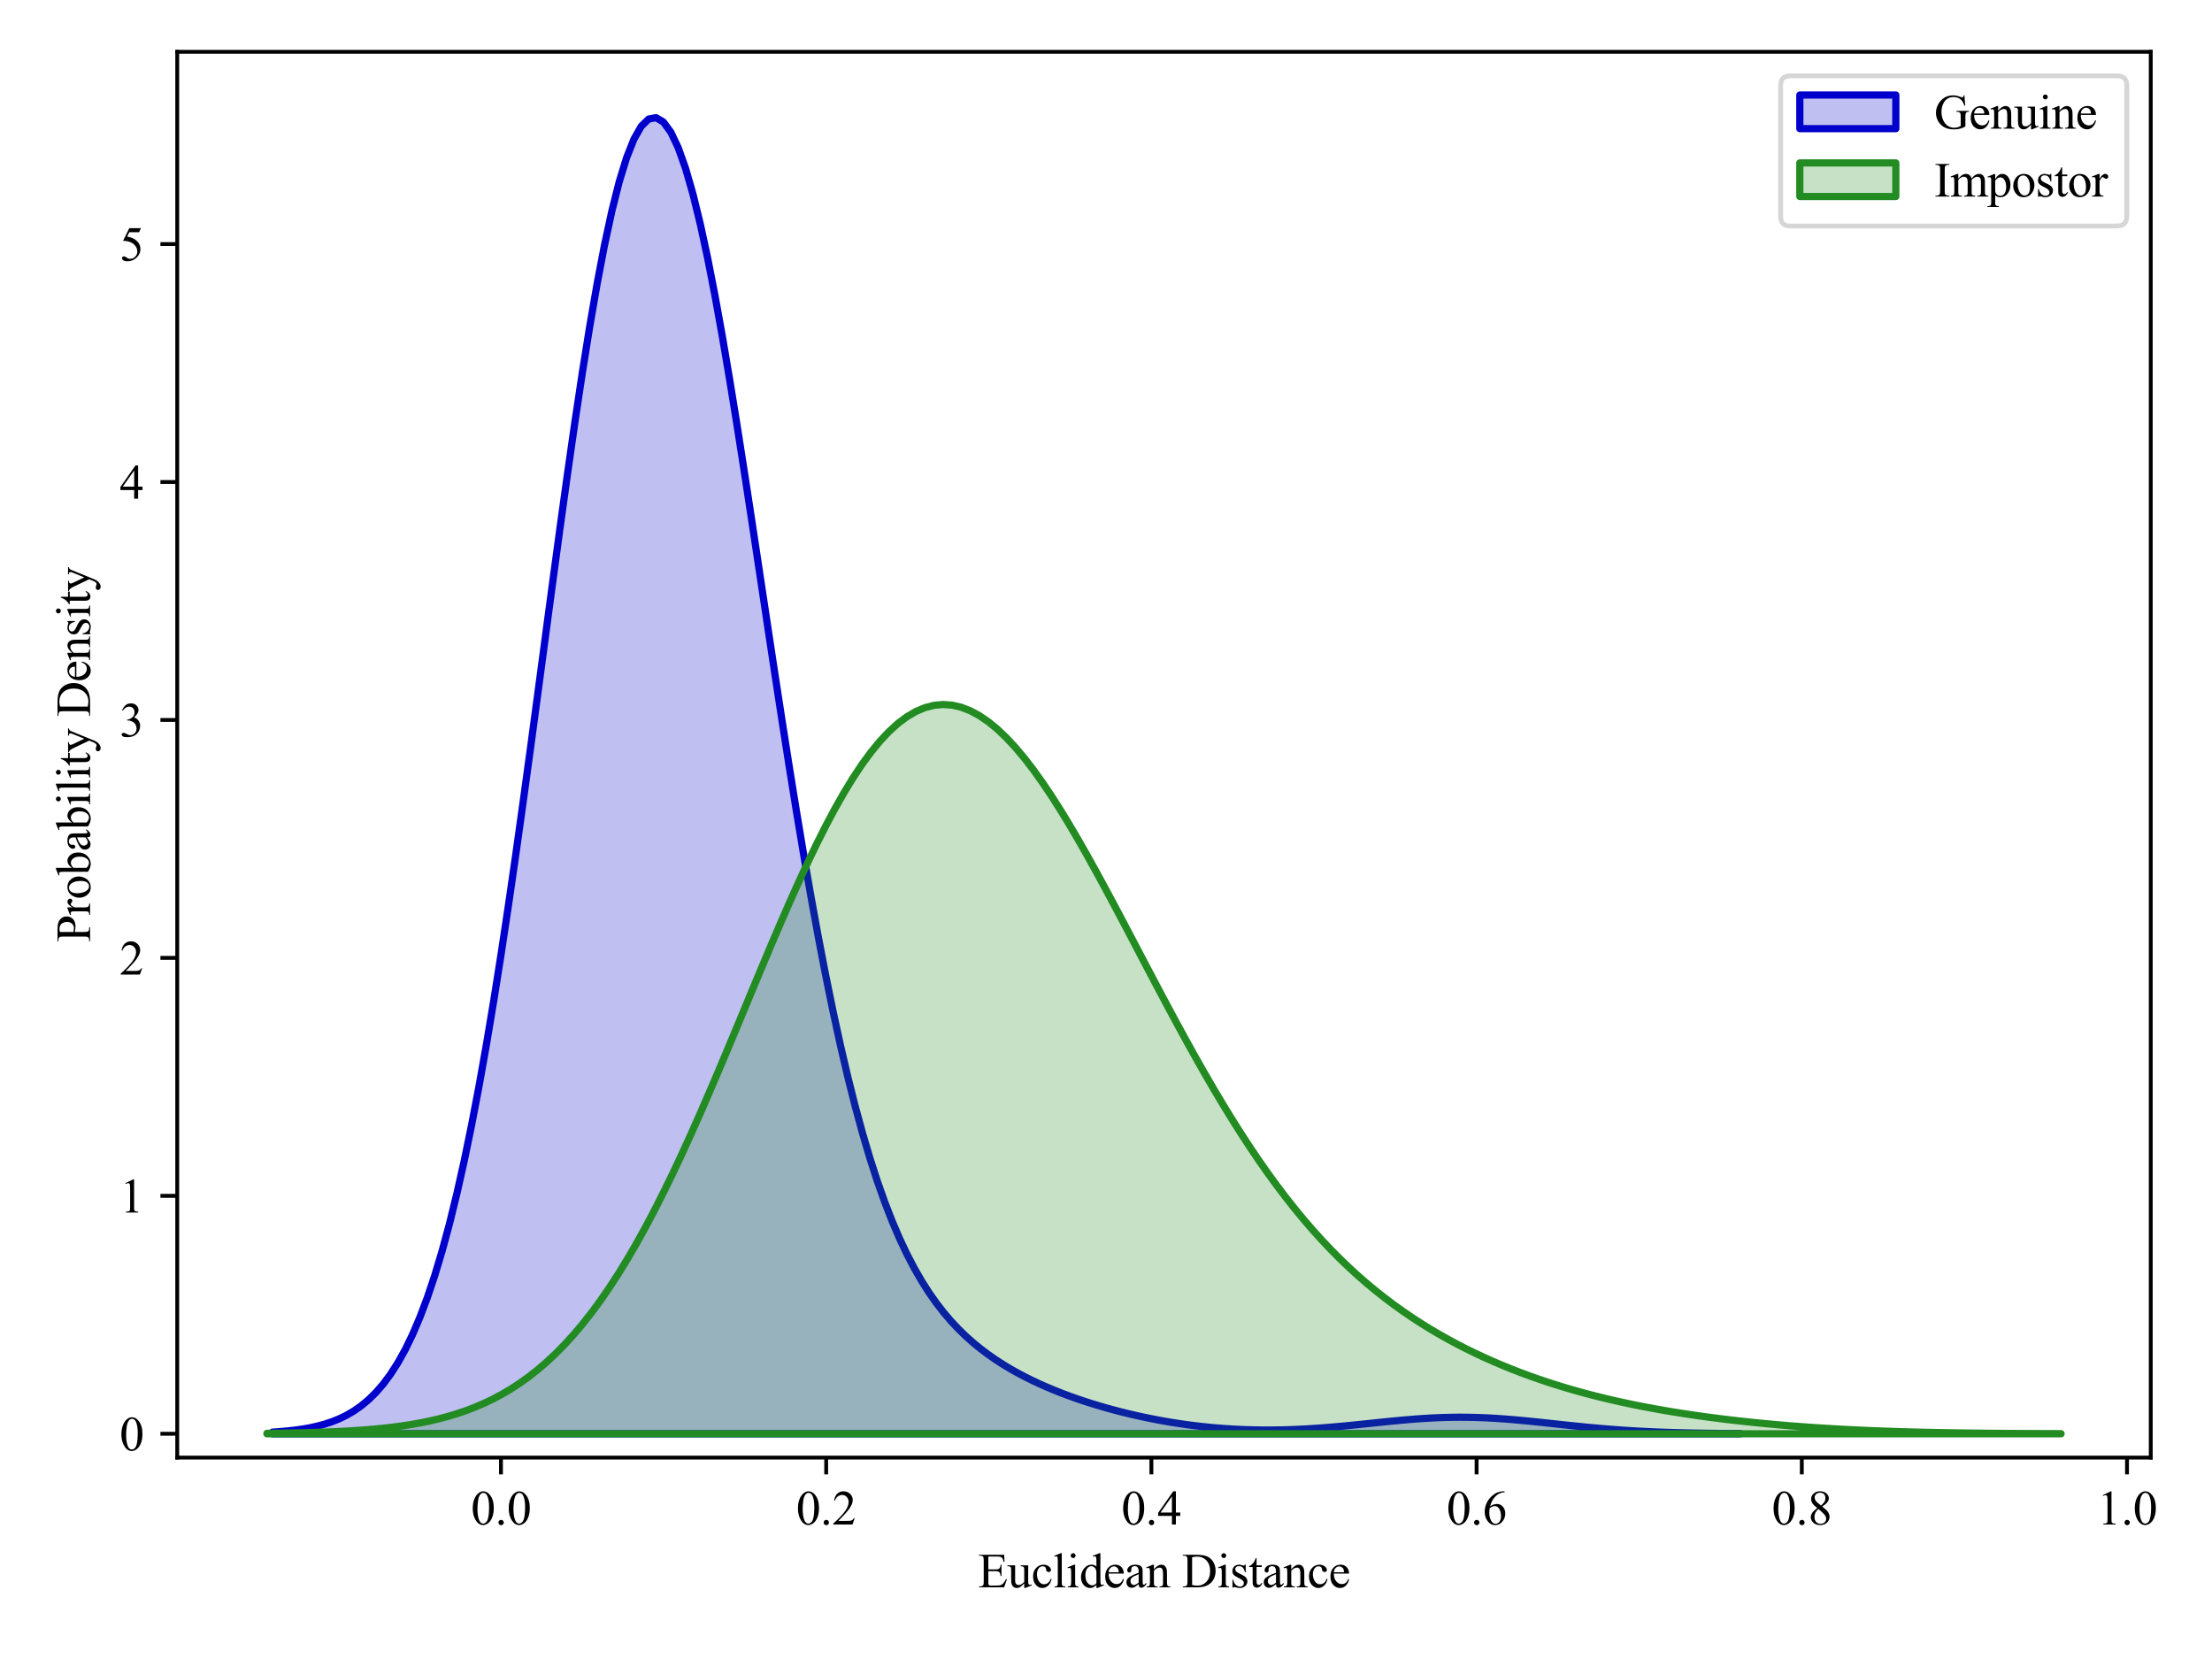 <?xml version="1.0" encoding="utf-8" standalone="no"?>
<!DOCTYPE svg PUBLIC "-//W3C//DTD SVG 1.1//EN"
  "http://www.w3.org/Graphics/SVG/1.1/DTD/svg11.dtd">
<svg xmlns:xlink="http://www.w3.org/1999/xlink" width="460.8pt" height="345.6pt" viewBox="0 0 460.8 345.6" xmlns="http://www.w3.org/2000/svg" version="1.1">
 <defs>
  <style type="text/css">*{stroke-linejoin: round; stroke-linecap: butt}</style>
 </defs>
 <g id="figure_1">
  <g id="patch_1">
   <path d="M 0 345.6 
L 460.8 345.6 
L 460.8 0 
L 0 0 
z
" style="fill: #ffffff"/>
  </g>
  <g id="axes_1">
   <g id="patch_2">
    <path d="M 36.92 303.64 
L 448.043 303.64 
L 448.043 10.8 
L 36.92 10.8 
z
" style="fill: #ffffff"/>
   </g>
   <g id="PolyCollection_1">
    <defs>
     <path id="mf2ef8d6e14" d="M 56.767 -47.264 
L 56.767 -46.917 
L 58.304 -46.917 
L 59.84 -46.917 
L 61.377 -46.917 
L 62.913 -46.917 
L 64.45 -46.917 
L 65.986 -46.917 
L 67.523 -46.917 
L 69.059 -46.917 
L 70.596 -46.917 
L 72.132 -46.917 
L 73.669 -46.917 
L 75.205 -46.917 
L 76.742 -46.917 
L 78.278 -46.917 
L 79.815 -46.917 
L 81.351 -46.917 
L 82.888 -46.917 
L 84.424 -46.917 
L 85.961 -46.917 
L 87.497 -46.917 
L 89.034 -46.917 
L 90.571 -46.917 
L 92.107 -46.917 
L 93.644 -46.917 
L 95.18 -46.917 
L 96.717 -46.917 
L 98.253 -46.917 
L 99.79 -46.917 
L 101.326 -46.917 
L 102.863 -46.917 
L 104.399 -46.917 
L 105.936 -46.917 
L 107.472 -46.917 
L 109.009 -46.917 
L 110.545 -46.917 
L 112.082 -46.917 
L 113.618 -46.917 
L 115.155 -46.917 
L 116.691 -46.917 
L 118.228 -46.917 
L 119.764 -46.917 
L 121.301 -46.917 
L 122.837 -46.917 
L 124.374 -46.917 
L 125.91 -46.917 
L 127.447 -46.917 
L 128.983 -46.917 
L 130.52 -46.917 
L 132.056 -46.917 
L 133.593 -46.917 
L 135.13 -46.917 
L 136.666 -46.917 
L 138.203 -46.917 
L 139.739 -46.917 
L 141.276 -46.917 
L 142.812 -46.917 
L 144.349 -46.917 
L 145.885 -46.917 
L 147.422 -46.917 
L 148.958 -46.917 
L 150.495 -46.917 
L 152.031 -46.917 
L 153.568 -46.917 
L 155.104 -46.917 
L 156.641 -46.917 
L 158.177 -46.917 
L 159.714 -46.917 
L 161.25 -46.917 
L 162.787 -46.917 
L 164.323 -46.917 
L 165.86 -46.917 
L 167.396 -46.917 
L 168.933 -46.917 
L 170.469 -46.917 
L 172.006 -46.917 
L 173.542 -46.917 
L 175.079 -46.917 
L 176.615 -46.917 
L 178.152 -46.917 
L 179.688 -46.917 
L 181.225 -46.917 
L 182.762 -46.917 
L 184.298 -46.917 
L 185.835 -46.917 
L 187.371 -46.917 
L 188.908 -46.917 
L 190.444 -46.917 
L 191.981 -46.917 
L 193.517 -46.917 
L 195.054 -46.917 
L 196.59 -46.917 
L 198.127 -46.917 
L 199.663 -46.917 
L 201.2 -46.917 
L 202.736 -46.917 
L 204.273 -46.917 
L 205.809 -46.917 
L 207.346 -46.917 
L 208.882 -46.917 
L 210.419 -46.917 
L 211.955 -46.917 
L 213.492 -46.917 
L 215.028 -46.917 
L 216.565 -46.917 
L 218.101 -46.917 
L 219.638 -46.917 
L 221.174 -46.917 
L 222.711 -46.917 
L 224.247 -46.917 
L 225.784 -46.917 
L 227.321 -46.917 
L 228.857 -46.917 
L 230.394 -46.917 
L 231.93 -46.917 
L 233.467 -46.917 
L 235.003 -46.917 
L 236.54 -46.917 
L 238.076 -46.917 
L 239.613 -46.917 
L 241.149 -46.917 
L 242.686 -46.917 
L 244.222 -46.917 
L 245.759 -46.917 
L 247.295 -46.917 
L 248.832 -46.917 
L 250.368 -46.917 
L 251.905 -46.917 
L 253.441 -46.917 
L 254.978 -46.917 
L 256.514 -46.917 
L 258.051 -46.917 
L 259.587 -46.917 
L 261.124 -46.917 
L 262.66 -46.917 
L 264.197 -46.917 
L 265.733 -46.917 
L 267.27 -46.917 
L 268.806 -46.917 
L 270.343 -46.917 
L 271.879 -46.917 
L 273.416 -46.917 
L 274.953 -46.917 
L 276.489 -46.917 
L 278.026 -46.917 
L 279.562 -46.917 
L 281.099 -46.917 
L 282.635 -46.917 
L 284.172 -46.917 
L 285.708 -46.917 
L 287.245 -46.917 
L 288.781 -46.917 
L 290.318 -46.917 
L 291.854 -46.917 
L 293.391 -46.917 
L 294.927 -46.917 
L 296.464 -46.917 
L 298 -46.917 
L 299.537 -46.917 
L 301.073 -46.917 
L 302.61 -46.917 
L 304.146 -46.917 
L 305.683 -46.917 
L 307.219 -46.917 
L 308.756 -46.917 
L 310.292 -46.917 
L 311.829 -46.917 
L 313.365 -46.917 
L 314.902 -46.917 
L 316.438 -46.917 
L 317.975 -46.917 
L 319.512 -46.917 
L 321.048 -46.917 
L 322.585 -46.917 
L 324.121 -46.917 
L 325.658 -46.917 
L 327.194 -46.917 
L 328.731 -46.917 
L 330.267 -46.917 
L 331.804 -46.917 
L 333.34 -46.917 
L 334.877 -46.917 
L 336.413 -46.917 
L 337.95 -46.917 
L 339.486 -46.917 
L 341.023 -46.917 
L 342.559 -46.917 
L 344.096 -46.917 
L 345.632 -46.917 
L 347.169 -46.917 
L 348.705 -46.917 
L 350.242 -46.917 
L 351.778 -46.917 
L 353.315 -46.917 
L 354.851 -46.917 
L 356.388 -46.917 
L 357.924 -46.917 
L 359.461 -46.917 
L 360.997 -46.917 
L 362.534 -46.917 
L 362.534 -46.955 
L 362.534 -46.955 
L 360.997 -46.965 
L 359.461 -46.978 
L 357.924 -46.993 
L 356.388 -47.011 
L 354.851 -47.033 
L 353.315 -47.059 
L 351.778 -47.09 
L 350.242 -47.126 
L 348.705 -47.169 
L 347.169 -47.218 
L 345.632 -47.274 
L 344.096 -47.338 
L 342.559 -47.411 
L 341.023 -47.492 
L 339.486 -47.583 
L 337.95 -47.684 
L 336.413 -47.794 
L 334.877 -47.913 
L 333.34 -48.042 
L 331.804 -48.179 
L 330.267 -48.325 
L 328.731 -48.477 
L 327.194 -48.635 
L 325.658 -48.797 
L 324.121 -48.962 
L 322.585 -49.128 
L 321.048 -49.291 
L 319.512 -49.451 
L 317.975 -49.605 
L 316.438 -49.751 
L 314.902 -49.886 
L 313.365 -50.007 
L 311.829 -50.114 
L 310.292 -50.204 
L 308.756 -50.275 
L 307.219 -50.326 
L 305.683 -50.357 
L 304.146 -50.366 
L 302.61 -50.354 
L 301.073 -50.32 
L 299.537 -50.266 
L 298 -50.193 
L 296.464 -50.101 
L 294.927 -49.993 
L 293.391 -49.87 
L 291.854 -49.735 
L 290.318 -49.59 
L 288.781 -49.437 
L 287.245 -49.28 
L 285.708 -49.12 
L 284.172 -48.96 
L 282.635 -48.802 
L 281.099 -48.648 
L 279.562 -48.501 
L 278.026 -48.363 
L 276.489 -48.234 
L 274.953 -48.116 
L 273.416 -48.012 
L 271.879 -47.921 
L 270.343 -47.844 
L 268.806 -47.783 
L 267.27 -47.739 
L 265.733 -47.711 
L 264.197 -47.701 
L 262.66 -47.708 
L 261.124 -47.733 
L 259.587 -47.776 
L 258.051 -47.838 
L 256.514 -47.92 
L 254.978 -48.02 
L 253.441 -48.139 
L 251.905 -48.278 
L 250.368 -48.437 
L 248.832 -48.616 
L 247.295 -48.814 
L 245.759 -49.033 
L 244.222 -49.271 
L 242.686 -49.529 
L 241.149 -49.807 
L 239.613 -50.106 
L 238.076 -50.424 
L 236.54 -50.763 
L 235.003 -51.123 
L 233.467 -51.503 
L 231.93 -51.905 
L 230.394 -52.328 
L 228.857 -52.774 
L 227.321 -53.244 
L 225.784 -53.738 
L 224.247 -54.258 
L 222.711 -54.806 
L 221.174 -55.383 
L 219.638 -55.992 
L 218.101 -56.635 
L 216.565 -57.314 
L 215.028 -58.034 
L 213.492 -58.797 
L 211.955 -59.61 
L 210.419 -60.476 
L 208.882 -61.403 
L 207.346 -62.398 
L 205.809 -63.47 
L 204.273 -64.628 
L 202.736 -65.883 
L 201.2 -67.251 
L 199.663 -68.744 
L 198.127 -70.381 
L 196.59 -72.18 
L 195.054 -74.162 
L 193.517 -76.349 
L 191.981 -78.765 
L 190.444 -81.436 
L 188.908 -84.388 
L 187.371 -87.649 
L 185.835 -91.245 
L 184.298 -95.204 
L 182.762 -99.551 
L 181.225 -104.31 
L 179.688 -109.502 
L 178.152 -115.146 
L 176.615 -121.255 
L 175.079 -127.837 
L 173.542 -134.895 
L 172.006 -142.425 
L 170.469 -150.416 
L 168.933 -158.848 
L 167.396 -167.693 
L 165.86 -176.914 
L 164.323 -186.465 
L 162.787 -196.291 
L 161.25 -206.327 
L 159.714 -216.501 
L 158.177 -226.729 
L 156.641 -236.925 
L 155.104 -246.993 
L 153.568 -256.832 
L 152.031 -266.338 
L 150.495 -275.406 
L 148.958 -283.928 
L 147.422 -291.799 
L 145.885 -298.918 
L 144.349 -305.19 
L 142.812 -310.524 
L 141.276 -314.842 
L 139.739 -318.077 
L 138.203 -320.174 
L 136.666 -321.091 
L 135.13 -320.804 
L 133.593 -319.304 
L 132.056 -316.599 
L 130.52 -312.712 
L 128.983 -307.685 
L 127.447 -301.574 
L 125.91 -294.451 
L 124.374 -286.399 
L 122.837 -277.514 
L 121.301 -267.902 
L 119.764 -257.674 
L 118.228 -246.948 
L 116.691 -235.845 
L 115.155 -224.484 
L 113.618 -212.983 
L 112.082 -201.457 
L 110.545 -190.013 
L 109.009 -178.752 
L 107.472 -167.764 
L 105.936 -157.13 
L 104.399 -146.919 
L 102.863 -137.189 
L 101.326 -127.986 
L 99.79 -119.344 
L 98.253 -111.288 
L 96.717 -103.829 
L 95.18 -96.971 
L 93.644 -90.708 
L 92.107 -85.026 
L 90.571 -79.905 
L 89.034 -75.321 
L 87.497 -71.243 
L 85.961 -67.639 
L 84.424 -64.474 
L 82.888 -61.712 
L 81.351 -59.318 
L 79.815 -57.254 
L 78.278 -55.487 
L 76.742 -53.983 
L 75.205 -52.712 
L 73.669 -51.643 
L 72.132 -50.75 
L 70.596 -50.008 
L 69.059 -49.397 
L 67.523 -48.895 
L 65.986 -48.486 
L 64.45 -48.155 
L 62.913 -47.888 
L 61.377 -47.674 
L 59.84 -47.504 
L 58.304 -47.37 
L 56.767 -47.264 
z
" style="stroke: #0000cc; stroke-width: 1.5"/>
    </defs>
    <g clip-path="url(#p841acccc74)">
     <use xlink:href="#mf2ef8d6e14" x="0" y="345.6" style="fill: #0000cc; fill-opacity: 0.25; stroke: #0000cc; stroke-width: 1.5"/>
    </g>
   </g>
   <g id="PolyCollection_2">
    <defs>
     <path id="m8589defa56" d="M 55.607 -47.014 
L 55.607 -46.917 
L 57.486 -46.917 
L 59.364 -46.917 
L 61.242 -46.917 
L 63.12 -46.917 
L 64.998 -46.917 
L 66.876 -46.917 
L 68.754 -46.917 
L 70.632 -46.917 
L 72.511 -46.917 
L 74.389 -46.917 
L 76.267 -46.917 
L 78.145 -46.917 
L 80.023 -46.917 
L 81.901 -46.917 
L 83.779 -46.917 
L 85.658 -46.917 
L 87.536 -46.917 
L 89.414 -46.917 
L 91.292 -46.917 
L 93.17 -46.917 
L 95.048 -46.917 
L 96.926 -46.917 
L 98.804 -46.917 
L 100.683 -46.917 
L 102.561 -46.917 
L 104.439 -46.917 
L 106.317 -46.917 
L 108.195 -46.917 
L 110.073 -46.917 
L 111.951 -46.917 
L 113.83 -46.917 
L 115.708 -46.917 
L 117.586 -46.917 
L 119.464 -46.917 
L 121.342 -46.917 
L 123.22 -46.917 
L 125.098 -46.917 
L 126.977 -46.917 
L 128.855 -46.917 
L 130.733 -46.917 
L 132.611 -46.917 
L 134.489 -46.917 
L 136.367 -46.917 
L 138.245 -46.917 
L 140.123 -46.917 
L 142.002 -46.917 
L 143.88 -46.917 
L 145.758 -46.917 
L 147.636 -46.917 
L 149.514 -46.917 
L 151.392 -46.917 
L 153.27 -46.917 
L 155.149 -46.917 
L 157.027 -46.917 
L 158.905 -46.917 
L 160.783 -46.917 
L 162.661 -46.917 
L 164.539 -46.917 
L 166.417 -46.917 
L 168.295 -46.917 
L 170.174 -46.917 
L 172.052 -46.917 
L 173.93 -46.917 
L 175.808 -46.917 
L 177.686 -46.917 
L 179.564 -46.917 
L 181.442 -46.917 
L 183.321 -46.917 
L 185.199 -46.917 
L 187.077 -46.917 
L 188.955 -46.917 
L 190.833 -46.917 
L 192.711 -46.917 
L 194.589 -46.917 
L 196.467 -46.917 
L 198.346 -46.917 
L 200.224 -46.917 
L 202.102 -46.917 
L 203.98 -46.917 
L 205.858 -46.917 
L 207.736 -46.917 
L 209.614 -46.917 
L 211.493 -46.917 
L 213.371 -46.917 
L 215.249 -46.917 
L 217.127 -46.917 
L 219.005 -46.917 
L 220.883 -46.917 
L 222.761 -46.917 
L 224.639 -46.917 
L 226.518 -46.917 
L 228.396 -46.917 
L 230.274 -46.917 
L 232.152 -46.917 
L 234.03 -46.917 
L 235.908 -46.917 
L 237.786 -46.917 
L 239.665 -46.917 
L 241.543 -46.917 
L 243.421 -46.917 
L 245.299 -46.917 
L 247.177 -46.917 
L 249.055 -46.917 
L 250.933 -46.917 
L 252.811 -46.917 
L 254.69 -46.917 
L 256.568 -46.917 
L 258.446 -46.917 
L 260.324 -46.917 
L 262.202 -46.917 
L 264.08 -46.917 
L 265.958 -46.917 
L 267.837 -46.917 
L 269.715 -46.917 
L 271.593 -46.917 
L 273.471 -46.917 
L 275.349 -46.917 
L 277.227 -46.917 
L 279.105 -46.917 
L 280.983 -46.917 
L 282.862 -46.917 
L 284.74 -46.917 
L 286.618 -46.917 
L 288.496 -46.917 
L 290.374 -46.917 
L 292.252 -46.917 
L 294.13 -46.917 
L 296.009 -46.917 
L 297.887 -46.917 
L 299.765 -46.917 
L 301.643 -46.917 
L 303.521 -46.917 
L 305.399 -46.917 
L 307.277 -46.917 
L 309.155 -46.917 
L 311.034 -46.917 
L 312.912 -46.917 
L 314.79 -46.917 
L 316.668 -46.917 
L 318.546 -46.917 
L 320.424 -46.917 
L 322.302 -46.917 
L 324.181 -46.917 
L 326.059 -46.917 
L 327.937 -46.917 
L 329.815 -46.917 
L 331.693 -46.917 
L 333.571 -46.917 
L 335.449 -46.917 
L 337.327 -46.917 
L 339.206 -46.917 
L 341.084 -46.917 
L 342.962 -46.917 
L 344.84 -46.917 
L 346.718 -46.917 
L 348.596 -46.917 
L 350.474 -46.917 
L 352.353 -46.917 
L 354.231 -46.917 
L 356.109 -46.917 
L 357.987 -46.917 
L 359.865 -46.917 
L 361.743 -46.917 
L 363.621 -46.917 
L 365.499 -46.917 
L 367.378 -46.917 
L 369.256 -46.917 
L 371.134 -46.917 
L 373.012 -46.917 
L 374.89 -46.917 
L 376.768 -46.917 
L 378.646 -46.917 
L 380.525 -46.917 
L 382.403 -46.917 
L 384.281 -46.917 
L 386.159 -46.917 
L 388.037 -46.917 
L 389.915 -46.917 
L 391.793 -46.917 
L 393.671 -46.917 
L 395.55 -46.917 
L 397.428 -46.917 
L 399.306 -46.917 
L 401.184 -46.917 
L 403.062 -46.917 
L 404.94 -46.917 
L 406.818 -46.917 
L 408.697 -46.917 
L 410.575 -46.917 
L 412.453 -46.917 
L 414.331 -46.917 
L 416.209 -46.917 
L 418.087 -46.917 
L 419.965 -46.917 
L 421.843 -46.917 
L 423.722 -46.917 
L 425.6 -46.917 
L 427.478 -46.917 
L 429.356 -46.917 
L 429.356 -46.943 
L 429.356 -46.943 
L 427.478 -46.948 
L 425.6 -46.955 
L 423.722 -46.963 
L 421.843 -46.971 
L 419.965 -46.982 
L 418.087 -46.994 
L 416.209 -47.008 
L 414.331 -47.025 
L 412.453 -47.044 
L 410.575 -47.065 
L 408.697 -47.09 
L 406.818 -47.118 
L 404.94 -47.149 
L 403.062 -47.185 
L 401.184 -47.224 
L 399.306 -47.269 
L 397.428 -47.318 
L 395.55 -47.373 
L 393.671 -47.434 
L 391.793 -47.501 
L 389.915 -47.574 
L 388.037 -47.654 
L 386.159 -47.741 
L 384.281 -47.836 
L 382.403 -47.938 
L 380.525 -48.049 
L 378.646 -48.167 
L 376.768 -48.295 
L 374.89 -48.431 
L 373.012 -48.577 
L 371.134 -48.732 
L 369.256 -48.897 
L 367.378 -49.072 
L 365.499 -49.257 
L 363.621 -49.453 
L 361.743 -49.66 
L 359.865 -49.879 
L 357.987 -50.11 
L 356.109 -50.353 
L 354.231 -50.609 
L 352.353 -50.879 
L 350.474 -51.163 
L 348.596 -51.462 
L 346.718 -51.776 
L 344.84 -52.108 
L 342.962 -52.456 
L 341.084 -52.823 
L 339.206 -53.209 
L 337.327 -53.615 
L 335.449 -54.042 
L 333.571 -54.491 
L 331.693 -54.963 
L 329.815 -55.46 
L 327.937 -55.982 
L 326.059 -56.53 
L 324.181 -57.106 
L 322.302 -57.71 
L 320.424 -58.344 
L 318.546 -59.008 
L 316.668 -59.705 
L 314.79 -60.435 
L 312.912 -61.199 
L 311.034 -62 
L 309.155 -62.839 
L 307.277 -63.718 
L 305.399 -64.638 
L 303.521 -65.602 
L 301.643 -66.612 
L 299.765 -67.67 
L 297.887 -68.779 
L 296.009 -69.943 
L 294.13 -71.163 
L 292.252 -72.444 
L 290.374 -73.789 
L 288.496 -75.202 
L 286.618 -76.685 
L 284.74 -78.243 
L 282.862 -79.879 
L 280.983 -81.598 
L 279.105 -83.402 
L 277.227 -85.295 
L 275.349 -87.28 
L 273.471 -89.36 
L 271.593 -91.538 
L 269.715 -93.814 
L 267.837 -96.191 
L 265.958 -98.67 
L 264.08 -101.25 
L 262.202 -103.932 
L 260.324 -106.714 
L 258.446 -109.593 
L 256.568 -112.568 
L 254.69 -115.634 
L 252.811 -118.787 
L 250.933 -122.022 
L 249.055 -125.331 
L 247.177 -128.708 
L 245.299 -132.143 
L 243.421 -135.629 
L 241.543 -139.155 
L 239.665 -142.71 
L 237.786 -146.282 
L 235.908 -149.859 
L 234.03 -153.427 
L 232.152 -156.972 
L 230.274 -160.479 
L 228.396 -163.933 
L 226.518 -167.319 
L 224.639 -170.619 
L 222.761 -173.818 
L 220.883 -176.898 
L 219.005 -179.842 
L 217.127 -182.634 
L 215.249 -185.257 
L 213.371 -187.693 
L 211.493 -189.928 
L 209.614 -191.944 
L 207.736 -193.728 
L 205.858 -195.265 
L 203.98 -196.543 
L 202.102 -197.549 
L 200.224 -198.273 
L 198.346 -198.705 
L 196.467 -198.84 
L 194.589 -198.671 
L 192.711 -198.194 
L 190.833 -197.407 
L 188.955 -196.312 
L 187.077 -194.91 
L 185.199 -193.205 
L 183.321 -191.205 
L 181.442 -188.917 
L 179.564 -186.353 
L 177.686 -183.525 
L 175.808 -180.447 
L 173.93 -177.136 
L 172.052 -173.609 
L 170.174 -169.885 
L 168.295 -165.984 
L 166.417 -161.928 
L 164.539 -157.738 
L 162.661 -153.437 
L 160.783 -149.048 
L 158.905 -144.594 
L 157.027 -140.096 
L 155.149 -135.578 
L 153.27 -131.062 
L 151.392 -126.568 
L 149.514 -122.116 
L 147.636 -117.725 
L 145.758 -113.413 
L 143.88 -109.196 
L 142.002 -105.088 
L 140.123 -101.104 
L 138.245 -97.254 
L 136.367 -93.548 
L 134.489 -89.995 
L 132.611 -86.601 
L 130.733 -83.371 
L 128.855 -80.309 
L 126.977 -77.417 
L 125.098 -74.695 
L 123.22 -72.143 
L 121.342 -69.758 
L 119.464 -67.538 
L 117.586 -65.478 
L 115.708 -63.575 
L 113.83 -61.822 
L 111.951 -60.213 
L 110.073 -58.742 
L 108.195 -57.402 
L 106.317 -56.185 
L 104.439 -55.084 
L 102.561 -54.091 
L 100.683 -53.199 
L 98.804 -52.401 
L 96.926 -51.689 
L 95.048 -51.056 
L 93.17 -50.496 
L 91.292 -50.002 
L 89.414 -49.567 
L 87.536 -49.186 
L 85.658 -48.853 
L 83.779 -48.564 
L 81.901 -48.313 
L 80.023 -48.097 
L 78.145 -47.911 
L 76.267 -47.751 
L 74.389 -47.615 
L 72.511 -47.499 
L 70.632 -47.4 
L 68.754 -47.317 
L 66.876 -47.247 
L 64.998 -47.188 
L 63.12 -47.139 
L 61.242 -47.099 
L 59.364 -47.065 
L 57.486 -47.037 
L 55.607 -47.014 
z
" style="stroke: #228b22; stroke-width: 1.5"/>
    </defs>
    <g clip-path="url(#p841acccc74)">
     <use xlink:href="#m8589defa56" x="0" y="345.6" style="fill: #228b22; fill-opacity: 0.25; stroke: #228b22; stroke-width: 1.5"/>
    </g>
   </g>
   <g id="matplotlib.axis_1">
    <g id="xtick_1">
     <g id="line2d_1">
      <defs>
       <path id="m3232d3f81a" d="M 0 0 
L 0 3.5 
" style="stroke: #000000; stroke-width: 0.8"/>
      </defs>
      <g>
       <use xlink:href="#m3232d3f81a" x="104.361" y="303.64" style="stroke: #000000; stroke-width: 0.8"/>
      </g>
     </g>
     <g id="text_1">
      <!-- 0.0 -->
      <g transform="translate(98.111 317.584) scale(0.1 -0.1)">
       <defs>
        <path id="TimesNewRomanPSMT-30" d="M 231 2094 
Q 231 2819 450 3342 
Q 669 3866 1031 4122 
Q 1313 4325 1613 4325 
Q 2100 4325 2488 3828 
Q 2972 3213 2972 2159 
Q 2972 1422 2759 906 
Q 2547 391 2217 158 
Q 1888 -75 1581 -75 
Q 975 -75 572 641 
Q 231 1244 231 2094 
z
M 844 2016 
Q 844 1141 1059 588 
Q 1238 122 1591 122 
Q 1759 122 1940 273 
Q 2122 425 2216 781 
Q 2359 1319 2359 2297 
Q 2359 3022 2209 3506 
Q 2097 3866 1919 4016 
Q 1791 4119 1609 4119 
Q 1397 4119 1231 3928 
Q 1006 3669 925 3112 
Q 844 2556 844 2016 
z
" transform="scale(0.016)"/>
        <path id="TimesNewRomanPSMT-2e" d="M 800 606 
Q 947 606 1047 504 
Q 1147 403 1147 259 
Q 1147 116 1045 14 
Q 944 -88 800 -88 
Q 656 -88 554 14 
Q 453 116 453 259 
Q 453 406 554 506 
Q 656 606 800 606 
z
" transform="scale(0.016)"/>
       </defs>
       <use xlink:href="#TimesNewRomanPSMT-30"/>
       <use xlink:href="#TimesNewRomanPSMT-2e" x="50"/>
       <use xlink:href="#TimesNewRomanPSMT-30" x="75"/>
      </g>
     </g>
    </g>
    <g id="xtick_2">
     <g id="line2d_2">
      <g>
       <use xlink:href="#m3232d3f81a" x="172.108" y="303.64" style="stroke: #000000; stroke-width: 0.8"/>
      </g>
     </g>
     <g id="text_2">
      <!-- 0.2 -->
      <g transform="translate(165.858 317.584) scale(0.1 -0.1)">
       <defs>
        <path id="TimesNewRomanPSMT-32" d="M 2934 816 
L 2638 0 
L 138 0 
L 138 116 
Q 1241 1122 1691 1759 
Q 2141 2397 2141 2925 
Q 2141 3328 1894 3587 
Q 1647 3847 1303 3847 
Q 991 3847 742 3664 
Q 494 3481 375 3128 
L 259 3128 
Q 338 3706 661 4015 
Q 984 4325 1469 4325 
Q 1984 4325 2329 3994 
Q 2675 3663 2675 3213 
Q 2675 2891 2525 2569 
Q 2294 2063 1775 1497 
Q 997 647 803 472 
L 1909 472 
Q 2247 472 2383 497 
Q 2519 522 2628 598 
Q 2738 675 2819 816 
L 2934 816 
z
" transform="scale(0.016)"/>
       </defs>
       <use xlink:href="#TimesNewRomanPSMT-30"/>
       <use xlink:href="#TimesNewRomanPSMT-2e" x="50"/>
       <use xlink:href="#TimesNewRomanPSMT-32" x="75"/>
      </g>
     </g>
    </g>
    <g id="xtick_3">
     <g id="line2d_3">
      <g>
       <use xlink:href="#m3232d3f81a" x="239.855" y="303.64" style="stroke: #000000; stroke-width: 0.8"/>
      </g>
     </g>
     <g id="text_3">
      <!-- 0.4 -->
      <g transform="translate(233.605 317.584) scale(0.1 -0.1)">
       <defs>
        <path id="TimesNewRomanPSMT-34" d="M 2978 1563 
L 2978 1119 
L 2409 1119 
L 2409 0 
L 1894 0 
L 1894 1119 
L 100 1119 
L 100 1519 
L 2066 4325 
L 2409 4325 
L 2409 1563 
L 2978 1563 
z
M 1894 1563 
L 1894 3666 
L 406 1563 
L 1894 1563 
z
" transform="scale(0.016)"/>
       </defs>
       <use xlink:href="#TimesNewRomanPSMT-30"/>
       <use xlink:href="#TimesNewRomanPSMT-2e" x="50"/>
       <use xlink:href="#TimesNewRomanPSMT-34" x="75"/>
      </g>
     </g>
    </g>
    <g id="xtick_4">
     <g id="line2d_4">
      <g>
       <use xlink:href="#m3232d3f81a" x="307.601" y="303.64" style="stroke: #000000; stroke-width: 0.8"/>
      </g>
     </g>
     <g id="text_4">
      <!-- 0.6 -->
      <g transform="translate(301.351 317.584) scale(0.1 -0.1)">
       <defs>
        <path id="TimesNewRomanPSMT-36" d="M 2869 4325 
L 2869 4209 
Q 2456 4169 2195 4045 
Q 1934 3922 1679 3669 
Q 1425 3416 1258 3105 
Q 1091 2794 978 2366 
Q 1428 2675 1881 2675 
Q 2316 2675 2634 2325 
Q 2953 1975 2953 1425 
Q 2953 894 2631 456 
Q 2244 -75 1606 -75 
Q 1172 -75 869 213 
Q 275 772 275 1663 
Q 275 2231 503 2743 
Q 731 3256 1154 3653 
Q 1578 4050 1965 4187 
Q 2353 4325 2688 4325 
L 2869 4325 
z
M 925 2138 
Q 869 1716 869 1456 
Q 869 1156 980 804 
Q 1091 453 1309 247 
Q 1469 100 1697 100 
Q 1969 100 2183 356 
Q 2397 613 2397 1088 
Q 2397 1622 2184 2012 
Q 1972 2403 1581 2403 
Q 1463 2403 1327 2353 
Q 1191 2303 925 2138 
z
" transform="scale(0.016)"/>
       </defs>
       <use xlink:href="#TimesNewRomanPSMT-30"/>
       <use xlink:href="#TimesNewRomanPSMT-2e" x="50"/>
       <use xlink:href="#TimesNewRomanPSMT-36" x="75"/>
      </g>
     </g>
    </g>
    <g id="xtick_5">
     <g id="line2d_5">
      <g>
       <use xlink:href="#m3232d3f81a" x="375.348" y="303.64" style="stroke: #000000; stroke-width: 0.8"/>
      </g>
     </g>
     <g id="text_5">
      <!-- 0.8 -->
      <g transform="translate(369.098 317.584) scale(0.1 -0.1)">
       <defs>
        <path id="TimesNewRomanPSMT-38" d="M 1228 2134 
Q 725 2547 579 2797 
Q 434 3047 434 3316 
Q 434 3728 753 4026 
Q 1072 4325 1600 4325 
Q 2113 4325 2425 4047 
Q 2738 3769 2738 3413 
Q 2738 3175 2569 2928 
Q 2400 2681 1866 2347 
Q 2416 1922 2594 1678 
Q 2831 1359 2831 1006 
Q 2831 559 2490 242 
Q 2150 -75 1597 -75 
Q 994 -75 656 303 
Q 388 606 388 966 
Q 388 1247 577 1523 
Q 766 1800 1228 2134 
z
M 1719 2469 
Q 2094 2806 2194 3001 
Q 2294 3197 2294 3444 
Q 2294 3772 2109 3958 
Q 1925 4144 1606 4144 
Q 1288 4144 1088 3959 
Q 888 3775 888 3528 
Q 888 3366 970 3203 
Q 1053 3041 1206 2894 
L 1719 2469 
z
M 1375 2016 
Q 1116 1797 991 1539 
Q 866 1281 866 981 
Q 866 578 1086 336 
Q 1306 94 1647 94 
Q 1984 94 2187 284 
Q 2391 475 2391 747 
Q 2391 972 2272 1150 
Q 2050 1481 1375 2016 
z
" transform="scale(0.016)"/>
       </defs>
       <use xlink:href="#TimesNewRomanPSMT-30"/>
       <use xlink:href="#TimesNewRomanPSMT-2e" x="50"/>
       <use xlink:href="#TimesNewRomanPSMT-38" x="75"/>
      </g>
     </g>
    </g>
    <g id="xtick_6">
     <g id="line2d_6">
      <g>
       <use xlink:href="#m3232d3f81a" x="443.095" y="303.64" style="stroke: #000000; stroke-width: 0.8"/>
      </g>
     </g>
     <g id="text_6">
      <!-- 1.0 -->
      <g transform="translate(436.845 317.584) scale(0.1 -0.1)">
       <defs>
        <path id="TimesNewRomanPSMT-31" d="M 750 3822 
L 1781 4325 
L 1884 4325 
L 1884 747 
Q 1884 391 1914 303 
Q 1944 216 2037 169 
Q 2131 122 2419 116 
L 2419 0 
L 825 0 
L 825 116 
Q 1125 122 1212 167 
Q 1300 213 1334 289 
Q 1369 366 1369 747 
L 1369 3034 
Q 1369 3497 1338 3628 
Q 1316 3728 1258 3775 
Q 1200 3822 1119 3822 
Q 1003 3822 797 3725 
L 750 3822 
z
" transform="scale(0.016)"/>
       </defs>
       <use xlink:href="#TimesNewRomanPSMT-31"/>
       <use xlink:href="#TimesNewRomanPSMT-2e" x="50"/>
       <use xlink:href="#TimesNewRomanPSMT-30" x="75"/>
      </g>
     </g>
    </g>
    <g id="text_7">
     <!-- Euclidean Distance -->
     <g transform="translate(203.747 330.667) scale(0.1 -0.1)">
      <defs>
       <path id="TimesNewRomanPSMT-45" d="M 1338 4006 
L 1338 2331 
L 2269 2331 
Q 2631 2331 2753 2441 
Q 2916 2584 2934 2947 
L 3050 2947 
L 3050 1472 
L 2934 1472 
Q 2891 1781 2847 1869 
Q 2791 1978 2662 2040 
Q 2534 2103 2269 2103 
L 1338 2103 
L 1338 706 
Q 1338 425 1363 364 
Q 1388 303 1450 267 
Q 1513 231 1688 231 
L 2406 231 
Q 2766 231 2928 281 
Q 3091 331 3241 478 
Q 3434 672 3638 1063 
L 3763 1063 
L 3397 0 
L 131 0 
L 131 116 
L 281 116 
Q 431 116 566 188 
Q 666 238 702 338 
Q 738 438 738 747 
L 738 3500 
Q 738 3903 656 3997 
Q 544 4122 281 4122 
L 131 4122 
L 131 4238 
L 3397 4238 
L 3444 3309 
L 3322 3309 
Q 3256 3644 3176 3769 
Q 3097 3894 2941 3959 
Q 2816 4006 2500 4006 
L 1338 4006 
z
" transform="scale(0.016)"/>
       <path id="TimesNewRomanPSMT-75" d="M 2709 2863 
L 2709 1128 
Q 2709 631 2732 520 
Q 2756 409 2807 365 
Q 2859 322 2928 322 
Q 3025 322 3147 375 
L 3191 266 
L 2334 -88 
L 2194 -88 
L 2194 519 
Q 1825 119 1631 15 
Q 1438 -88 1222 -88 
Q 981 -88 804 51 
Q 628 191 559 409 
Q 491 628 491 1028 
L 491 2306 
Q 491 2509 447 2587 
Q 403 2666 317 2708 
Q 231 2750 6 2747 
L 6 2863 
L 1009 2863 
L 1009 947 
Q 1009 547 1148 422 
Q 1288 297 1484 297 
Q 1619 297 1789 381 
Q 1959 466 2194 703 
L 2194 2325 
Q 2194 2569 2105 2655 
Q 2016 2741 1734 2747 
L 1734 2863 
L 2709 2863 
z
" transform="scale(0.016)"/>
       <path id="TimesNewRomanPSMT-63" d="M 2631 1088 
Q 2516 522 2178 217 
Q 1841 -88 1431 -88 
Q 944 -88 581 321 
Q 219 731 219 1428 
Q 219 2103 620 2525 
Q 1022 2947 1584 2947 
Q 2006 2947 2278 2723 
Q 2550 2500 2550 2259 
Q 2550 2141 2473 2067 
Q 2397 1994 2259 1994 
Q 2075 1994 1981 2113 
Q 1928 2178 1911 2362 
Q 1894 2547 1784 2644 
Q 1675 2738 1481 2738 
Q 1169 2738 978 2506 
Q 725 2200 725 1697 
Q 725 1184 976 792 
Q 1228 400 1656 400 
Q 1963 400 2206 609 
Q 2378 753 2541 1131 
L 2631 1088 
z
" transform="scale(0.016)"/>
       <path id="TimesNewRomanPSMT-6c" d="M 1184 4444 
L 1184 647 
Q 1184 378 1223 290 
Q 1263 203 1344 158 
Q 1425 113 1647 113 
L 1647 0 
L 244 0 
L 244 113 
Q 441 113 512 153 
Q 584 194 625 287 
Q 666 381 666 647 
L 666 3247 
Q 666 3731 644 3842 
Q 622 3953 573 3993 
Q 525 4034 450 4034 
Q 369 4034 244 3984 
L 191 4094 
L 1044 4444 
L 1184 4444 
z
" transform="scale(0.016)"/>
       <path id="TimesNewRomanPSMT-69" d="M 928 4444 
Q 1059 4444 1151 4351 
Q 1244 4259 1244 4128 
Q 1244 3997 1151 3903 
Q 1059 3809 928 3809 
Q 797 3809 703 3903 
Q 609 3997 609 4128 
Q 609 4259 701 4351 
Q 794 4444 928 4444 
z
M 1188 2947 
L 1188 647 
Q 1188 378 1227 289 
Q 1266 200 1342 156 
Q 1419 113 1622 113 
L 1622 0 
L 231 0 
L 231 113 
Q 441 113 512 153 
Q 584 194 626 287 
Q 669 381 669 647 
L 669 1750 
Q 669 2216 641 2353 
Q 619 2453 572 2492 
Q 525 2531 444 2531 
Q 356 2531 231 2484 
L 188 2597 
L 1050 2947 
L 1188 2947 
z
" transform="scale(0.016)"/>
       <path id="TimesNewRomanPSMT-64" d="M 2222 322 
Q 2013 103 1813 7 
Q 1613 -88 1381 -88 
Q 913 -88 563 304 
Q 213 697 213 1313 
Q 213 1928 600 2439 
Q 988 2950 1597 2950 
Q 1975 2950 2222 2709 
L 2222 3238 
Q 2222 3728 2198 3840 
Q 2175 3953 2125 3993 
Q 2075 4034 2000 4034 
Q 1919 4034 1784 3984 
L 1744 4094 
L 2597 4444 
L 2738 4444 
L 2738 1134 
Q 2738 631 2761 520 
Q 2784 409 2836 365 
Q 2888 322 2956 322 
Q 3041 322 3181 375 
L 3216 266 
L 2366 -88 
L 2222 -88 
L 2222 322 
z
M 2222 541 
L 2222 2016 
Q 2203 2228 2109 2403 
Q 2016 2578 1861 2667 
Q 1706 2756 1559 2756 
Q 1284 2756 1069 2509 
Q 784 2184 784 1559 
Q 784 928 1059 592 
Q 1334 256 1672 256 
Q 1956 256 2222 541 
z
" transform="scale(0.016)"/>
       <path id="TimesNewRomanPSMT-65" d="M 681 1784 
Q 678 1147 991 784 
Q 1303 422 1725 422 
Q 2006 422 2214 576 
Q 2422 731 2563 1106 
L 2659 1044 
Q 2594 616 2278 264 
Q 1963 -88 1488 -88 
Q 972 -88 605 314 
Q 238 716 238 1394 
Q 238 2128 614 2539 
Q 991 2950 1559 2950 
Q 2041 2950 2350 2633 
Q 2659 2316 2659 1784 
L 681 1784 
z
M 681 1966 
L 2006 1966 
Q 1991 2241 1941 2353 
Q 1863 2528 1708 2628 
Q 1553 2728 1384 2728 
Q 1125 2728 920 2526 
Q 716 2325 681 1966 
z
" transform="scale(0.016)"/>
       <path id="TimesNewRomanPSMT-61" d="M 1822 413 
Q 1381 72 1269 19 
Q 1100 -59 909 -59 
Q 613 -59 420 144 
Q 228 347 228 678 
Q 228 888 322 1041 
Q 450 1253 767 1440 
Q 1084 1628 1822 1897 
L 1822 2009 
Q 1822 2438 1686 2597 
Q 1550 2756 1291 2756 
Q 1094 2756 978 2650 
Q 859 2544 859 2406 
L 866 2225 
Q 866 2081 792 2003 
Q 719 1925 600 1925 
Q 484 1925 411 2006 
Q 338 2088 338 2228 
Q 338 2497 613 2722 
Q 888 2947 1384 2947 
Q 1766 2947 2009 2819 
Q 2194 2722 2281 2516 
Q 2338 2381 2338 1966 
L 2338 994 
Q 2338 584 2353 492 
Q 2369 400 2405 369 
Q 2441 338 2488 338 
Q 2538 338 2575 359 
Q 2641 400 2828 588 
L 2828 413 
Q 2478 -56 2159 -56 
Q 2006 -56 1915 50 
Q 1825 156 1822 413 
z
M 1822 616 
L 1822 1706 
Q 1350 1519 1213 1441 
Q 966 1303 859 1153 
Q 753 1003 753 825 
Q 753 600 887 451 
Q 1022 303 1197 303 
Q 1434 303 1822 616 
z
" transform="scale(0.016)"/>
       <path id="TimesNewRomanPSMT-6e" d="M 1034 2341 
Q 1538 2947 1994 2947 
Q 2228 2947 2397 2830 
Q 2566 2713 2666 2444 
Q 2734 2256 2734 1869 
L 2734 647 
Q 2734 375 2778 278 
Q 2813 200 2889 156 
Q 2966 113 3172 113 
L 3172 0 
L 1756 0 
L 1756 113 
L 1816 113 
Q 2016 113 2095 173 
Q 2175 234 2206 353 
Q 2219 400 2219 647 
L 2219 1819 
Q 2219 2209 2117 2386 
Q 2016 2563 1775 2563 
Q 1403 2563 1034 2156 
L 1034 647 
Q 1034 356 1069 288 
Q 1113 197 1189 155 
Q 1266 113 1500 113 
L 1500 0 
L 84 0 
L 84 113 
L 147 113 
Q 366 113 442 223 
Q 519 334 519 647 
L 519 1709 
Q 519 2225 495 2337 
Q 472 2450 423 2490 
Q 375 2531 294 2531 
Q 206 2531 84 2484 
L 38 2597 
L 900 2947 
L 1034 2947 
L 1034 2341 
z
" transform="scale(0.016)"/>
       <path id="TimesNewRomanPSMT-20" transform="scale(0.016)"/>
       <path id="TimesNewRomanPSMT-44" d="M 109 0 
L 109 116 
L 269 116 
Q 538 116 650 288 
Q 719 391 719 750 
L 719 3488 
Q 719 3884 631 3984 
Q 509 4122 269 4122 
L 109 4122 
L 109 4238 
L 1834 4238 
Q 2784 4238 3279 4022 
Q 3775 3806 4076 3303 
Q 4378 2800 4378 2141 
Q 4378 1256 3841 663 
Q 3238 0 2003 0 
L 109 0 
z
M 1319 306 
Q 1716 219 1984 219 
Q 2709 219 3187 728 
Q 3666 1238 3666 2109 
Q 3666 2988 3187 3494 
Q 2709 4000 1959 4000 
Q 1678 4000 1319 3909 
L 1319 306 
z
" transform="scale(0.016)"/>
       <path id="TimesNewRomanPSMT-73" d="M 2050 2947 
L 2050 1972 
L 1947 1972 
Q 1828 2431 1642 2597 
Q 1456 2763 1169 2763 
Q 950 2763 815 2647 
Q 681 2531 681 2391 
Q 681 2216 781 2091 
Q 878 1963 1175 1819 
L 1631 1597 
Q 2266 1288 2266 781 
Q 2266 391 1970 151 
Q 1675 -88 1309 -88 
Q 1047 -88 709 6 
Q 606 38 541 38 
Q 469 38 428 -44 
L 325 -44 
L 325 978 
L 428 978 
Q 516 541 762 319 
Q 1009 97 1316 97 
Q 1531 97 1667 223 
Q 1803 350 1803 528 
Q 1803 744 1651 891 
Q 1500 1038 1047 1263 
Q 594 1488 453 1669 
Q 313 1847 313 2119 
Q 313 2472 555 2709 
Q 797 2947 1181 2947 
Q 1350 2947 1591 2875 
Q 1750 2828 1803 2828 
Q 1853 2828 1881 2850 
Q 1909 2872 1947 2947 
L 2050 2947 
z
" transform="scale(0.016)"/>
       <path id="TimesNewRomanPSMT-74" d="M 1031 3803 
L 1031 2863 
L 1700 2863 
L 1700 2644 
L 1031 2644 
L 1031 788 
Q 1031 509 1111 412 
Q 1191 316 1316 316 
Q 1419 316 1516 380 
Q 1613 444 1666 569 
L 1788 569 
Q 1678 263 1478 108 
Q 1278 -47 1066 -47 
Q 922 -47 784 33 
Q 647 113 581 261 
Q 516 409 516 719 
L 516 2644 
L 63 2644 
L 63 2747 
Q 234 2816 414 2980 
Q 594 3144 734 3369 
Q 806 3488 934 3803 
L 1031 3803 
z
" transform="scale(0.016)"/>
      </defs>
      <use xlink:href="#TimesNewRomanPSMT-45"/>
      <use xlink:href="#TimesNewRomanPSMT-75" x="61.084"/>
      <use xlink:href="#TimesNewRomanPSMT-63" x="111.084"/>
      <use xlink:href="#TimesNewRomanPSMT-6c" x="155.469"/>
      <use xlink:href="#TimesNewRomanPSMT-69" x="183.252"/>
      <use xlink:href="#TimesNewRomanPSMT-64" x="211.035"/>
      <use xlink:href="#TimesNewRomanPSMT-65" x="261.035"/>
      <use xlink:href="#TimesNewRomanPSMT-61" x="305.42"/>
      <use xlink:href="#TimesNewRomanPSMT-6e" x="349.805"/>
      <use xlink:href="#TimesNewRomanPSMT-20" x="399.805"/>
      <use xlink:href="#TimesNewRomanPSMT-44" x="424.805"/>
      <use xlink:href="#TimesNewRomanPSMT-69" x="497.021"/>
      <use xlink:href="#TimesNewRomanPSMT-73" x="524.805"/>
      <use xlink:href="#TimesNewRomanPSMT-74" x="563.721"/>
      <use xlink:href="#TimesNewRomanPSMT-61" x="591.504"/>
      <use xlink:href="#TimesNewRomanPSMT-6e" x="635.889"/>
      <use xlink:href="#TimesNewRomanPSMT-63" x="685.889"/>
      <use xlink:href="#TimesNewRomanPSMT-65" x="730.273"/>
     </g>
    </g>
   </g>
   <g id="matplotlib.axis_2">
    <g id="ytick_1">
     <g id="line2d_7">
      <defs>
       <path id="mc6abd2f346" d="M 0 0 
L -3.5 0 
" style="stroke: #000000; stroke-width: 0.8"/>
      </defs>
      <g>
       <use xlink:href="#mc6abd2f346" x="36.92" y="298.683" style="stroke: #000000; stroke-width: 0.8"/>
      </g>
     </g>
     <g id="text_8">
      <!-- 0 -->
      <g transform="translate(24.92 302.155) scale(0.1 -0.1)">
       <use xlink:href="#TimesNewRomanPSMT-30"/>
      </g>
     </g>
    </g>
    <g id="ytick_2">
     <g id="line2d_8">
      <g>
       <use xlink:href="#mc6abd2f346" x="36.92" y="249.114" style="stroke: #000000; stroke-width: 0.8"/>
      </g>
     </g>
     <g id="text_9">
      <!-- 1 -->
      <g transform="translate(24.92 252.586) scale(0.1 -0.1)">
       <use xlink:href="#TimesNewRomanPSMT-31"/>
      </g>
     </g>
    </g>
    <g id="ytick_3">
     <g id="line2d_9">
      <g>
       <use xlink:href="#mc6abd2f346" x="36.92" y="199.545" style="stroke: #000000; stroke-width: 0.8"/>
      </g>
     </g>
     <g id="text_10">
      <!-- 2 -->
      <g transform="translate(24.92 203.017) scale(0.1 -0.1)">
       <use xlink:href="#TimesNewRomanPSMT-32"/>
      </g>
     </g>
    </g>
    <g id="ytick_4">
     <g id="line2d_10">
      <g>
       <use xlink:href="#mc6abd2f346" x="36.92" y="149.976" style="stroke: #000000; stroke-width: 0.8"/>
      </g>
     </g>
     <g id="text_11">
      <!-- 3 -->
      <g transform="translate(24.92 153.448) scale(0.1 -0.1)">
       <defs>
        <path id="TimesNewRomanPSMT-33" d="M 325 3431 
Q 506 3859 782 4092 
Q 1059 4325 1472 4325 
Q 1981 4325 2253 3994 
Q 2459 3747 2459 3466 
Q 2459 3003 1878 2509 
Q 2269 2356 2469 2072 
Q 2669 1788 2669 1403 
Q 2669 853 2319 450 
Q 1863 -75 997 -75 
Q 569 -75 414 31 
Q 259 138 259 259 
Q 259 350 332 419 
Q 406 488 509 488 
Q 588 488 669 463 
Q 722 447 909 348 
Q 1097 250 1169 231 
Q 1284 197 1416 197 
Q 1734 197 1970 444 
Q 2206 691 2206 1028 
Q 2206 1275 2097 1509 
Q 2016 1684 1919 1775 
Q 1784 1900 1550 2001 
Q 1316 2103 1072 2103 
L 972 2103 
L 972 2197 
Q 1219 2228 1467 2375 
Q 1716 2522 1828 2728 
Q 1941 2934 1941 3181 
Q 1941 3503 1739 3701 
Q 1538 3900 1238 3900 
Q 753 3900 428 3381 
L 325 3431 
z
" transform="scale(0.016)"/>
       </defs>
       <use xlink:href="#TimesNewRomanPSMT-33"/>
      </g>
     </g>
    </g>
    <g id="ytick_5">
     <g id="line2d_11">
      <g>
       <use xlink:href="#mc6abd2f346" x="36.92" y="100.407" style="stroke: #000000; stroke-width: 0.8"/>
      </g>
     </g>
     <g id="text_12">
      <!-- 4 -->
      <g transform="translate(24.92 103.879) scale(0.1 -0.1)">
       <use xlink:href="#TimesNewRomanPSMT-34"/>
      </g>
     </g>
    </g>
    <g id="ytick_6">
     <g id="line2d_12">
      <g>
       <use xlink:href="#mc6abd2f346" x="36.92" y="50.838" style="stroke: #000000; stroke-width: 0.8"/>
      </g>
     </g>
     <g id="text_13">
      <!-- 5 -->
      <g transform="translate(24.92 54.309) scale(0.1 -0.1)">
       <defs>
        <path id="TimesNewRomanPSMT-35" d="M 2778 4238 
L 2534 3706 
L 1259 3706 
L 981 3138 
Q 1809 3016 2294 2522 
Q 2709 2097 2709 1522 
Q 2709 1188 2573 903 
Q 2438 619 2231 419 
Q 2025 219 1772 97 
Q 1413 -75 1034 -75 
Q 653 -75 479 54 
Q 306 184 306 341 
Q 306 428 378 495 
Q 450 563 559 563 
Q 641 563 702 538 
Q 763 513 909 409 
Q 1144 247 1384 247 
Q 1750 247 2026 523 
Q 2303 800 2303 1197 
Q 2303 1581 2056 1914 
Q 1809 2247 1375 2428 
Q 1034 2569 447 2591 
L 1259 4238 
L 2778 4238 
z
" transform="scale(0.016)"/>
       </defs>
       <use xlink:href="#TimesNewRomanPSMT-35"/>
      </g>
     </g>
    </g>
    <g id="text_14">
     <!-- Probability Density -->
     <g transform="translate(18.762 196.246) rotate(-90) scale(0.1 -0.1)">
      <defs>
       <path id="TimesNewRomanPSMT-50" d="M 1313 1984 
L 1313 750 
Q 1313 350 1400 253 
Q 1519 116 1759 116 
L 1922 116 
L 1922 0 
L 106 0 
L 106 116 
L 266 116 
Q 534 116 650 291 
Q 713 388 713 750 
L 713 3488 
Q 713 3888 628 3984 
Q 506 4122 266 4122 
L 106 4122 
L 106 4238 
L 1659 4238 
Q 2228 4238 2556 4120 
Q 2884 4003 3109 3725 
Q 3334 3447 3334 3066 
Q 3334 2547 2992 2222 
Q 2650 1897 2025 1897 
Q 1872 1897 1694 1919 
Q 1516 1941 1313 1984 
z
M 1313 2163 
Q 1478 2131 1606 2115 
Q 1734 2100 1825 2100 
Q 2150 2100 2386 2351 
Q 2622 2603 2622 3003 
Q 2622 3278 2509 3514 
Q 2397 3750 2190 3867 
Q 1984 3984 1722 3984 
Q 1563 3984 1313 3925 
L 1313 2163 
z
" transform="scale(0.016)"/>
       <path id="TimesNewRomanPSMT-72" d="M 1038 2947 
L 1038 2303 
Q 1397 2947 1775 2947 
Q 1947 2947 2059 2842 
Q 2172 2738 2172 2600 
Q 2172 2478 2090 2393 
Q 2009 2309 1897 2309 
Q 1788 2309 1652 2417 
Q 1516 2525 1450 2525 
Q 1394 2525 1328 2463 
Q 1188 2334 1038 2041 
L 1038 669 
Q 1038 431 1097 309 
Q 1138 225 1241 169 
Q 1344 113 1538 113 
L 1538 0 
L 72 0 
L 72 113 
Q 291 113 397 181 
Q 475 231 506 341 
Q 522 394 522 644 
L 522 1753 
Q 522 2253 501 2348 
Q 481 2444 426 2487 
Q 372 2531 291 2531 
Q 194 2531 72 2484 
L 41 2597 
L 906 2947 
L 1038 2947 
z
" transform="scale(0.016)"/>
       <path id="TimesNewRomanPSMT-6f" d="M 1600 2947 
Q 2250 2947 2644 2453 
Q 2978 2031 2978 1484 
Q 2978 1100 2793 706 
Q 2609 313 2286 112 
Q 1963 -88 1566 -88 
Q 919 -88 538 428 
Q 216 863 216 1403 
Q 216 1797 411 2186 
Q 606 2575 925 2761 
Q 1244 2947 1600 2947 
z
M 1503 2744 
Q 1338 2744 1170 2645 
Q 1003 2547 900 2300 
Q 797 2053 797 1666 
Q 797 1041 1045 587 
Q 1294 134 1700 134 
Q 2003 134 2200 384 
Q 2397 634 2397 1244 
Q 2397 2006 2069 2444 
Q 1847 2744 1503 2744 
z
" transform="scale(0.016)"/>
       <path id="TimesNewRomanPSMT-62" d="M 984 2369 
Q 1400 2947 1881 2947 
Q 2322 2947 2650 2570 
Q 2978 2194 2978 1541 
Q 2978 778 2472 313 
Q 2038 -88 1503 -88 
Q 1253 -88 995 3 
Q 738 94 469 275 
L 469 3241 
Q 469 3728 445 3840 
Q 422 3953 372 3993 
Q 322 4034 247 4034 
Q 159 4034 28 3984 
L -16 4094 
L 844 4444 
L 984 4444 
L 984 2369 
z
M 984 2169 
L 984 456 
Q 1144 300 1314 220 
Q 1484 141 1663 141 
Q 1947 141 2192 453 
Q 2438 766 2438 1363 
Q 2438 1913 2192 2208 
Q 1947 2503 1634 2503 
Q 1469 2503 1303 2419 
Q 1178 2356 984 2169 
z
" transform="scale(0.016)"/>
       <path id="TimesNewRomanPSMT-79" d="M 38 2863 
L 1372 2863 
L 1372 2747 
L 1306 2747 
Q 1166 2747 1095 2686 
Q 1025 2625 1025 2534 
Q 1025 2413 1128 2197 
L 1825 753 
L 2466 2334 
Q 2519 2463 2519 2588 
Q 2519 2644 2497 2672 
Q 2472 2706 2419 2726 
Q 2366 2747 2231 2747 
L 2231 2863 
L 3163 2863 
L 3163 2747 
Q 3047 2734 2984 2696 
Q 2922 2659 2847 2556 
Q 2819 2513 2741 2316 
L 1575 -541 
Q 1406 -956 1132 -1168 
Q 859 -1381 606 -1381 
Q 422 -1381 303 -1275 
Q 184 -1169 184 -1031 
Q 184 -900 270 -820 
Q 356 -741 506 -741 
Q 609 -741 788 -809 
Q 913 -856 944 -856 
Q 1038 -856 1148 -759 
Q 1259 -663 1372 -384 
L 1575 113 
L 547 2272 
Q 500 2369 397 2513 
Q 319 2622 269 2659 
Q 197 2709 38 2747 
L 38 2863 
z
" transform="scale(0.016)"/>
      </defs>
      <use xlink:href="#TimesNewRomanPSMT-50"/>
      <use xlink:href="#TimesNewRomanPSMT-72" x="55.615"/>
      <use xlink:href="#TimesNewRomanPSMT-6f" x="88.916"/>
      <use xlink:href="#TimesNewRomanPSMT-62" x="138.916"/>
      <use xlink:href="#TimesNewRomanPSMT-61" x="188.916"/>
      <use xlink:href="#TimesNewRomanPSMT-62" x="233.301"/>
      <use xlink:href="#TimesNewRomanPSMT-69" x="283.301"/>
      <use xlink:href="#TimesNewRomanPSMT-6c" x="311.084"/>
      <use xlink:href="#TimesNewRomanPSMT-69" x="338.867"/>
      <use xlink:href="#TimesNewRomanPSMT-74" x="366.65"/>
      <use xlink:href="#TimesNewRomanPSMT-79" x="394.434"/>
      <use xlink:href="#TimesNewRomanPSMT-20" x="444.434"/>
      <use xlink:href="#TimesNewRomanPSMT-44" x="469.434"/>
      <use xlink:href="#TimesNewRomanPSMT-65" x="541.65"/>
      <use xlink:href="#TimesNewRomanPSMT-6e" x="586.035"/>
      <use xlink:href="#TimesNewRomanPSMT-73" x="636.035"/>
      <use xlink:href="#TimesNewRomanPSMT-69" x="674.951"/>
      <use xlink:href="#TimesNewRomanPSMT-74" x="702.734"/>
      <use xlink:href="#TimesNewRomanPSMT-79" x="730.518"/>
     </g>
    </g>
   </g>
   <g id="patch_3">
    <path d="M 36.92 303.64 
L 36.92 10.8 
" style="fill: none; stroke: #000000; stroke-width: 0.8; stroke-linejoin: miter; stroke-linecap: square"/>
   </g>
   <g id="patch_4">
    <path d="M 448.043 303.64 
L 448.043 10.8 
" style="fill: none; stroke: #000000; stroke-width: 0.8; stroke-linejoin: miter; stroke-linecap: square"/>
   </g>
   <g id="patch_5">
    <path d="M 36.92 303.64 
L 448.043 303.64 
" style="fill: none; stroke: #000000; stroke-width: 0.8; stroke-linejoin: miter; stroke-linecap: square"/>
   </g>
   <g id="patch_6">
    <path d="M 36.92 10.8 
L 448.043 10.8 
" style="fill: none; stroke: #000000; stroke-width: 0.8; stroke-linejoin: miter; stroke-linecap: square"/>
   </g>
   <g id="legend_1">
    <g id="patch_7">
     <path d="M 372.936 47.078 
L 441.043 47.078 
Q 443.043 47.078 443.043 45.078 
L 443.043 17.8 
Q 443.043 15.8 441.043 15.8 
L 372.936 15.8 
Q 370.936 15.8 370.936 17.8 
L 370.936 45.078 
Q 370.936 47.078 372.936 47.078 
z
" style="fill: #ffffff; opacity: 0.8; stroke: #cccccc; stroke-linejoin: miter"/>
    </g>
    <g id="patch_8">
     <path d="M 374.936 26.8 
L 394.936 26.8 
L 394.936 19.8 
L 374.936 19.8 
z
" style="fill: #0000cc; fill-opacity: 0.25; stroke: #0000cc; stroke-width: 1.5; stroke-linejoin: miter"/>
    </g>
    <g id="text_15">
     <!-- Genuine -->
     <g transform="translate(402.936 26.8) scale(0.1 -0.1)">
      <defs>
       <path id="TimesNewRomanPSMT-47" d="M 3928 4334 
L 4038 2997 
L 3928 2997 
Q 3763 3497 3500 3750 
Q 3122 4116 2528 4116 
Q 1719 4116 1297 3475 
Q 944 2934 944 2188 
Q 944 1581 1178 1081 
Q 1413 581 1792 348 
Q 2172 116 2572 116 
Q 2806 116 3025 175 
Q 3244 234 3447 350 
L 3447 1575 
Q 3447 1894 3398 1992 
Q 3350 2091 3248 2142 
Q 3147 2194 2891 2194 
L 2891 2313 
L 4531 2313 
L 4531 2194 
L 4453 2194 
Q 4209 2194 4119 2031 
Q 4056 1916 4056 1575 
L 4056 278 
Q 3697 84 3347 -6 
Q 2997 -97 2569 -97 
Q 1341 -97 703 691 
Q 225 1281 225 2053 
Q 225 2613 494 3125 
Q 813 3734 1369 4063 
Q 1834 4334 2469 4334 
Q 2700 4334 2889 4296 
Q 3078 4259 3425 4131 
Q 3600 4066 3659 4066 
Q 3719 4066 3761 4120 
Q 3803 4175 3813 4334 
L 3928 4334 
z
" transform="scale(0.016)"/>
      </defs>
      <use xlink:href="#TimesNewRomanPSMT-47"/>
      <use xlink:href="#TimesNewRomanPSMT-65" x="72.217"/>
      <use xlink:href="#TimesNewRomanPSMT-6e" x="116.602"/>
      <use xlink:href="#TimesNewRomanPSMT-75" x="166.602"/>
      <use xlink:href="#TimesNewRomanPSMT-69" x="216.602"/>
      <use xlink:href="#TimesNewRomanPSMT-6e" x="244.385"/>
      <use xlink:href="#TimesNewRomanPSMT-65" x="294.385"/>
     </g>
    </g>
    <g id="patch_9">
     <path d="M 374.936 40.939 
L 394.936 40.939 
L 394.936 33.939 
L 374.936 33.939 
z
" style="fill: #228b22; fill-opacity: 0.25; stroke: #228b22; stroke-width: 1.5; stroke-linejoin: miter"/>
    </g>
    <g id="text_16">
     <!-- Impostor -->
     <g transform="translate(402.936 40.939) scale(0.1 -0.1)">
      <defs>
       <path id="TimesNewRomanPSMT-49" d="M 1975 116 
L 1975 0 
L 159 0 
L 159 116 
L 309 116 
Q 572 116 691 269 
Q 766 369 766 750 
L 766 3488 
Q 766 3809 725 3913 
Q 694 3991 597 4047 
Q 459 4122 309 4122 
L 159 4122 
L 159 4238 
L 1975 4238 
L 1975 4122 
L 1822 4122 
Q 1563 4122 1444 3969 
Q 1366 3869 1366 3488 
L 1366 750 
Q 1366 428 1406 325 
Q 1438 247 1538 191 
Q 1672 116 1822 116 
L 1975 116 
z
" transform="scale(0.016)"/>
       <path id="TimesNewRomanPSMT-6d" d="M 1050 2338 
Q 1363 2650 1419 2697 
Q 1559 2816 1721 2881 
Q 1884 2947 2044 2947 
Q 2313 2947 2506 2790 
Q 2700 2634 2766 2338 
Q 3088 2713 3309 2830 
Q 3531 2947 3766 2947 
Q 3994 2947 4170 2830 
Q 4347 2713 4450 2447 
Q 4519 2266 4519 1878 
L 4519 647 
Q 4519 378 4559 278 
Q 4591 209 4675 161 
Q 4759 113 4950 113 
L 4950 0 
L 3538 0 
L 3538 113 
L 3597 113 
Q 3781 113 3884 184 
Q 3956 234 3988 344 
Q 4000 397 4000 647 
L 4000 1878 
Q 4000 2228 3916 2372 
Q 3794 2572 3525 2572 
Q 3359 2572 3192 2489 
Q 3025 2406 2788 2181 
L 2781 2147 
L 2788 2013 
L 2788 647 
Q 2788 353 2820 281 
Q 2853 209 2943 161 
Q 3034 113 3253 113 
L 3253 0 
L 1806 0 
L 1806 113 
Q 2044 113 2133 169 
Q 2222 225 2256 338 
Q 2272 391 2272 647 
L 2272 1878 
Q 2272 2228 2169 2381 
Q 2031 2581 1784 2581 
Q 1616 2581 1450 2491 
Q 1191 2353 1050 2181 
L 1050 647 
Q 1050 366 1089 281 
Q 1128 197 1204 155 
Q 1281 113 1516 113 
L 1516 0 
L 100 0 
L 100 113 
Q 297 113 375 155 
Q 453 197 493 289 
Q 534 381 534 647 
L 534 1741 
Q 534 2213 506 2350 
Q 484 2453 437 2492 
Q 391 2531 309 2531 
Q 222 2531 100 2484 
L 53 2597 
L 916 2947 
L 1050 2947 
L 1050 2338 
z
" transform="scale(0.016)"/>
       <path id="TimesNewRomanPSMT-70" d="M -6 2578 
L 875 2934 
L 994 2934 
L 994 2266 
Q 1216 2644 1439 2795 
Q 1663 2947 1909 2947 
Q 2341 2947 2628 2609 
Q 2981 2197 2981 1534 
Q 2981 794 2556 309 
Q 2206 -88 1675 -88 
Q 1444 -88 1275 -22 
Q 1150 25 994 166 
L 994 -706 
Q 994 -1000 1030 -1079 
Q 1066 -1159 1155 -1206 
Q 1244 -1253 1478 -1253 
L 1478 -1369 
L -22 -1369 
L -22 -1253 
L 56 -1253 
Q 228 -1256 350 -1188 
Q 409 -1153 442 -1076 
Q 475 -1000 475 -688 
L 475 2019 
Q 475 2297 450 2372 
Q 425 2447 370 2484 
Q 316 2522 222 2522 
Q 147 2522 31 2478 
L -6 2578 
z
M 994 2081 
L 994 1013 
Q 994 666 1022 556 
Q 1066 375 1236 237 
Q 1406 100 1666 100 
Q 1978 100 2172 344 
Q 2425 663 2425 1241 
Q 2425 1897 2138 2250 
Q 1938 2494 1663 2494 
Q 1513 2494 1366 2419 
Q 1253 2363 994 2081 
z
" transform="scale(0.016)"/>
      </defs>
      <use xlink:href="#TimesNewRomanPSMT-49"/>
      <use xlink:href="#TimesNewRomanPSMT-6d" x="33.301"/>
      <use xlink:href="#TimesNewRomanPSMT-70" x="111.084"/>
      <use xlink:href="#TimesNewRomanPSMT-6f" x="161.084"/>
      <use xlink:href="#TimesNewRomanPSMT-73" x="211.084"/>
      <use xlink:href="#TimesNewRomanPSMT-74" x="250"/>
      <use xlink:href="#TimesNewRomanPSMT-6f" x="277.783"/>
      <use xlink:href="#TimesNewRomanPSMT-72" x="327.783"/>
     </g>
    </g>
   </g>
  </g>
 </g>
 <defs>
  <clipPath id="p841acccc74">
   <rect x="36.92" y="10.8" width="411.123" height="292.84"/>
  </clipPath>
 </defs>
</svg>
